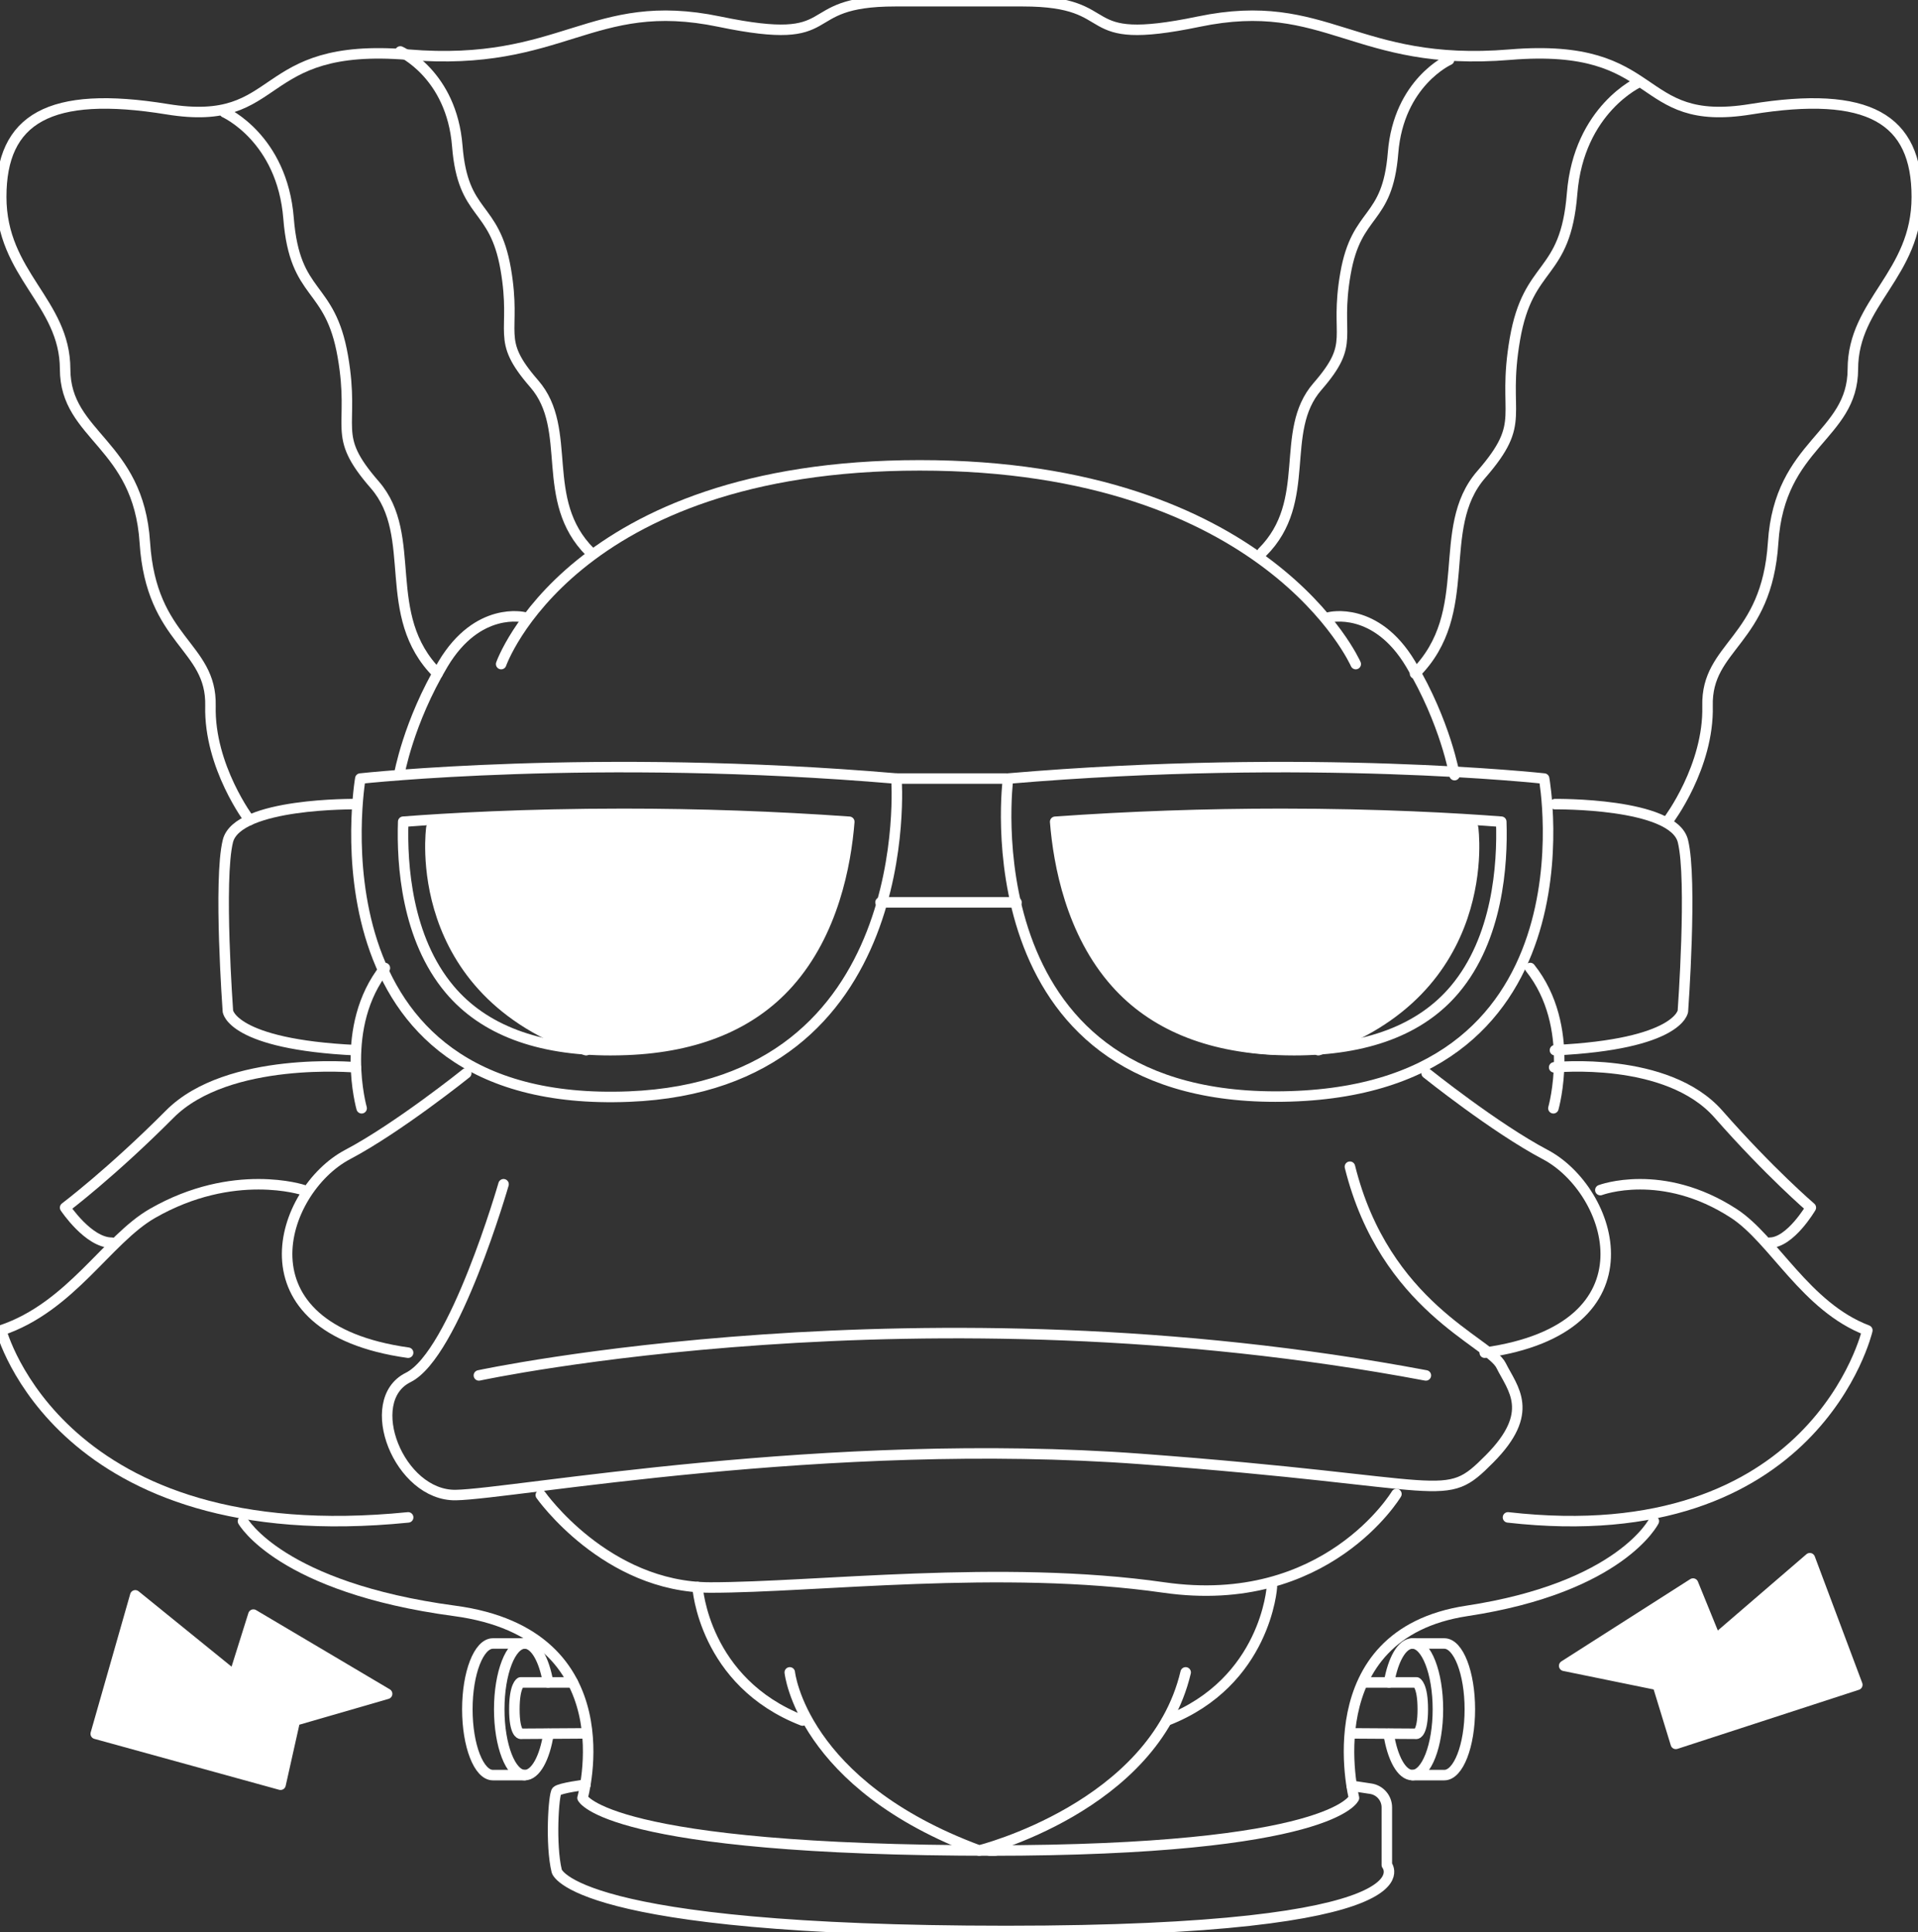 <svg width="137" height="138" viewBox="0 0 137 138" fill="none" xmlns="http://www.w3.org/2000/svg">
<rect x="0" y="0" width="137" height="138" fill="#333333" stroke="none"/>
<g id="Capa_1" clip-path="url(#clip0_230_1064)">
<path id="Vector" d="M25.416 76.232C25.416 76.232 16.28 75.397 12.128 79.572C7.975 83.746 4.652 86.25 4.652 86.25C4.652 86.25 6.313 88.755 7.975 88.755" stroke="white" stroke-width="0.75" stroke-linecap="round" stroke-linejoin="round"/>
<path id="Vector_2" d="M21.678 84.998C21.678 84.998 16.695 83.329 10.882 86.667C7.658 88.519 5.069 93.345 0.086 95.016C0.086 95.016 4.239 110.878 29.154 108.374" stroke="white" stroke-width="0.75" stroke-linecap="round" stroke-linejoin="round"/>
<path id="Vector_3" d="M17.355 108.643C17.355 108.643 20.018 113.383 32.474 115.052C44.932 116.721 41.61 128.411 41.61 128.411C41.61 128.411 43.27 132.168 71.092 132.168" stroke="white" stroke-width="0.75" stroke-linecap="round" stroke-linejoin="round"/>
<path id="Vector_4" d="M111.012 76.232C111.012 76.232 119.078 75.397 122.745 79.572C126.412 83.746 129.345 86.25 129.345 86.25C129.345 86.25 127.878 88.755 126.412 88.755" stroke="white" stroke-width="0.75" stroke-linecap="round" stroke-linejoin="round"/>
<path id="Vector_5" d="M114.311 84.998C114.311 84.998 118.71 83.329 123.846 86.667C126.694 88.519 128.979 93.345 133.381 95.016C133.381 95.016 129.714 110.878 107.714 108.374" stroke="white" stroke-width="0.75" stroke-linecap="round" stroke-linejoin="round"/>
<path id="Vector_6" d="M118.131 108.643C118.131 108.643 115.78 113.383 104.779 115.052C93.778 116.721 96.713 128.411 96.713 128.411C96.713 128.411 95.247 132.168 70.679 132.168" stroke="white" stroke-width="0.75" stroke-linecap="round" stroke-linejoin="round"/>
<path id="Vector_7" d="M33.304 76.651C33.304 76.651 28.435 80.558 24.828 82.46C20.016 84.998 16.693 94.867 29.151 96.612" stroke="white" stroke-width="0.75" stroke-linecap="round" stroke-linejoin="round"/>
<path id="Vector_8" d="M101.899 76.651C101.899 76.651 106.768 80.558 110.375 82.46C115.187 84.998 118.51 94.867 106.052 96.612" stroke="white" stroke-width="0.75" stroke-linecap="round" stroke-linejoin="round"/>
<path id="Vector_9" d="M35.968 84.581C35.968 84.581 32.474 96.736 29.154 98.382C25.831 100.027 28.494 106.852 32.561 106.779C36.627 106.705 59.051 102.531 81.475 104.2C103.899 105.869 103.069 107.54 106.389 104.2C109.712 100.86 108.049 99.191 107.219 97.522C106.389 95.853 98.913 93.347 96.423 83.329" stroke="white" stroke-width="0.75" stroke-linecap="round" stroke-linejoin="round"/>
<path id="Vector_10" d="M25.831 79.154C25.831 79.154 24.171 73.311 27.491 69.136" stroke="white" stroke-width="0.75" stroke-linecap="round" stroke-linejoin="round"/>
<path id="Vector_11" d="M110.957 79.154C110.957 79.154 112.617 73.311 109.297 69.136" stroke="white" stroke-width="0.75" stroke-linecap="round" stroke-linejoin="round"/>
<path id="Vector_12" d="M25.737 55.606C25.737 55.606 42.44 53.765 64.031 55.606C64.031 55.606 65.691 77.486 44.93 78.32C21.635 79.258 25.737 55.606 25.737 55.606Z" stroke="white" stroke-width="0.75" stroke-linecap="round" stroke-linejoin="round"/>
<path id="Vector_13" d="M43.605 75.007C38.406 75.007 34.54 73.547 32.118 70.665C29.051 67.02 28.698 61.768 28.8 58.687C31.888 58.451 37.441 58.126 44.51 58.126C49.943 58.126 55.361 58.316 60.663 58.692C60.421 61.736 59.514 66.617 56.326 70.195C53.676 73.171 49.799 74.78 44.802 74.982C44.394 74.998 43.997 75.007 43.607 75.007H43.605Z" stroke="white" stroke-width="0.75" stroke-linecap="round" stroke-linejoin="round"/>
<path id="Vector_14" d="M30.814 59.118C30.814 59.118 29.154 70.805 41.867 75.007" stroke="white" stroke-width="0.75" stroke-linecap="round" stroke-linejoin="round"/>
<path id="Vector_15" d="M110.295 55.606C110.295 55.606 93.593 53.765 72.002 55.606C72.002 55.606 69.019 78.32 91.103 78.32C114.416 78.32 110.295 55.606 110.295 55.606Z" stroke="white" stroke-width="0.75" stroke-linecap="round" stroke-linejoin="round"/>
<path id="Vector_16" d="M92.428 75.007C97.628 75.007 101.493 73.547 103.915 70.665C106.982 67.02 107.336 61.768 107.233 58.687C104.145 58.451 98.592 58.126 91.523 58.126C86.091 58.126 80.672 58.316 75.37 58.692C75.612 61.736 76.519 66.617 79.708 70.195C82.358 73.171 86.234 74.78 91.231 74.982C91.639 74.998 92.036 75.007 92.426 75.007H92.428Z" stroke="white" stroke-width="0.75" stroke-linecap="round" stroke-linejoin="round"/>
<path id="Vector_17" d="M105.219 59.118C105.219 59.118 106.879 70.805 94.165 75.007" stroke="white" stroke-width="0.75" stroke-linecap="round" stroke-linejoin="round"/>
<path id="Vector_18" d="M28.508 55.361C28.508 55.361 29.151 51.603 31.644 47.429C34.136 43.254 37.457 44.089 37.457 44.089" stroke="white" stroke-width="0.75" stroke-linecap="round" stroke-linejoin="round"/>
<path id="Vector_19" d="M103.896 55.361C103.896 55.361 103.253 51.603 100.761 47.429C98.268 43.254 94.948 44.089 94.948 44.089" stroke="white" stroke-width="0.75" stroke-linecap="round" stroke-linejoin="round"/>
<path id="Vector_20" d="M35.797 47.429C35.797 47.429 40.78 33.236 65.694 33.236C90.608 33.236 96.839 47.429 96.839 47.429" stroke="white" stroke-width="0.75" stroke-linecap="round" stroke-linejoin="round"/>
<path id="Vector_21" d="M25.416 57.433C25.416 57.433 16.962 57.319 16.278 60.07C15.594 62.821 16.278 72.22 16.278 72.22C16.278 72.22 16.54 74.586 25.416 75.007" stroke="white" stroke-width="0.75" stroke-linecap="round" stroke-linejoin="round"/>
<path id="Vector_22" d="M111.069 57.433C111.069 57.433 119.523 57.319 120.207 60.07C120.891 62.821 120.207 72.22 120.207 72.22C120.207 72.22 119.944 74.586 111.069 75.007" stroke="white" stroke-width="0.75" stroke-linecap="round" stroke-linejoin="round"/>
<path id="Vector_23" d="M17.82 58.575C17.82 58.575 14.93 54.758 15.033 50.423C15.135 46.088 10.802 45.859 10.346 38.752C9.89 31.645 4.659 31.173 4.652 26.366C4.645 21.558 0.086 19.642 0.086 14.064C0.086 8.487 3.507 6.426 11.945 7.801C20.383 9.177 18.084 2.987 29.154 3.904C40.223 4.821 42.234 -0.355 51.377 1.545C60.519 3.446 56.642 0.087 63.94 0.087H73.062C80.359 0.087 76.483 3.448 85.625 1.545C94.767 -0.355 96.779 4.821 107.848 3.904C118.918 2.987 116.619 9.177 125.057 7.801C133.495 6.426 136.915 8.489 136.915 14.064C136.915 19.64 132.354 21.556 132.348 26.363C132.341 31.171 127.109 31.643 126.653 38.75C126.197 45.856 121.864 46.086 121.967 50.421C122.069 54.756 119.18 58.573 119.18 58.573" stroke="white" stroke-width="0.75" stroke-linecap="round" stroke-linejoin="round"/>
<path id="Vector_24" d="M16.05 8.031C16.05 8.031 20.155 9.864 20.611 15.596C21.067 21.327 23.575 20.181 24.488 25.453C25.4 30.726 23.575 30.955 26.768 34.623C29.961 38.291 27.076 43.94 31.254 48.108" stroke="white" stroke-width="0.75" stroke-linecap="round" stroke-linejoin="round"/>
<path id="Vector_25" d="M28.593 3.675C28.593 3.675 32.255 5.312 32.663 10.426C33.069 15.541 35.309 14.518 36.123 19.222C36.937 23.927 35.309 24.133 38.157 27.407C41.005 30.68 38.431 35.721 42.162 39.44" stroke="white" stroke-width="0.75" stroke-linecap="round" stroke-linejoin="round"/>
<path id="Vector_26" d="M117.103 5.853C117.103 5.853 112.774 7.785 112.293 13.828C111.812 19.871 109.167 18.663 108.207 24.222C107.244 29.782 109.169 30.022 105.803 33.89C102.437 37.757 105.479 43.713 101.073 48.108" stroke="white" stroke-width="0.75" stroke-linecap="round" stroke-linejoin="round"/>
<path id="Vector_27" d="M103.506 4.276C103.506 4.276 99.906 5.885 99.504 10.912C99.103 15.94 96.902 14.935 96.102 19.562C95.301 24.188 96.902 24.39 94.102 27.608C91.301 30.827 93.832 35.783 90.165 39.44" stroke="white" stroke-width="0.75" stroke-linecap="round" stroke-linejoin="round"/>
<path id="Vector_28" d="M34.207 98.235C34.207 98.235 65.753 91.433 101.848 98.235" stroke="white" stroke-width="0.75" stroke-linecap="round" stroke-linejoin="round"/>
<path id="Vector_29" d="M38.629 106.779C38.629 106.779 43.27 113.383 50.745 113.383C58.221 113.383 71.507 111.714 83.135 113.383C94.761 115.052 99.744 106.705 99.744 106.705" stroke="white" stroke-width="0.75" stroke-linecap="round" stroke-linejoin="round"/>
<path id="Vector_30" d="M64.034 55.606H71.865" stroke="white" stroke-width="0.75" stroke-linecap="round" stroke-linejoin="round"/>
<path id="Vector_31" d="M62.894 64.448H72.606" stroke="white" stroke-width="0.75" stroke-linecap="round" stroke-linejoin="round"/>
<path id="Vector_32" d="M41.82 127.468C41.82 127.468 39.995 127.698 39.767 127.927C39.539 128.156 39.311 131.783 39.767 133.637C39.767 133.637 40.796 137.913 71.865 137.913C102.934 137.913 99.06 133.2 99.06 133.2V129.091C99.06 128.422 98.572 127.854 97.913 127.753L96.547 127.546" stroke="white" stroke-width="0.75" stroke-linecap="round" stroke-linejoin="round"/>
<path id="Vector_33" d="M40.916 120.162H37.183C37.183 120.162 36.741 120.362 36.741 122.081C36.741 123.8 37.183 123.83 37.183 123.83L41.817 123.8" stroke="white" stroke-width="0.75" stroke-linecap="round" stroke-linejoin="round"/>
<path id="Vector_34" d="M39.178 123.83C38.909 125.561 38.253 126.781 37.484 126.781C36.476 126.781 35.66 124.676 35.66 122.081C35.66 119.486 36.476 117.381 37.484 117.381C38.225 117.381 38.864 118.523 39.149 120.162" stroke="white" stroke-width="0.75" stroke-linecap="round" stroke-linejoin="round"/>
<path id="Vector_35" d="M37.487 117.381H35.206C34.198 117.381 33.382 119.486 33.382 122.081C33.382 124.676 34.198 126.781 35.206 126.781H37.487" stroke="white" stroke-width="0.75" stroke-linecap="round" stroke-linejoin="round"/>
<path id="Vector_36" d="M97.452 120.162H101.185C101.185 120.162 101.628 120.362 101.628 122.081C101.628 123.8 101.185 123.83 101.185 123.83L96.551 123.8" stroke="white" stroke-width="0.75" stroke-linecap="round" stroke-linejoin="round"/>
<path id="Vector_37" d="M99.189 123.83C99.459 125.561 100.115 126.781 100.884 126.781C101.892 126.781 102.708 124.676 102.708 122.081C102.708 119.486 101.892 117.381 100.884 117.381C100.143 117.381 99.504 118.523 99.219 120.162" stroke="white" stroke-width="0.75" stroke-linecap="round" stroke-linejoin="round"/>
<path id="Vector_38" d="M100.884 117.381H103.164C104.172 117.381 104.989 119.486 104.989 122.081C104.989 124.676 104.172 126.781 103.164 126.781H100.884" stroke="white" stroke-width="0.75" stroke-linecap="round" stroke-linejoin="round"/>
<path id="Vector_39" d="M27.651 120.976L18.1 115.318L16.732 119.674L9.663 113.943L6.839 123.83L20.039 127.468L21.065 122.883L27.651 120.976Z" fill="white" stroke="white" stroke-width="0.75" stroke-linecap="round" stroke-linejoin="round"/>
<path id="Vector_40" d="M111.728 118.975L120.932 113.101L122.551 117.077L129.274 111.29L132.665 120.33L119.702 124.55L118.412 120.341L111.728 118.975Z" fill="white" stroke="white" stroke-width="0.75" stroke-linecap="round" stroke-linejoin="round"/>
<path id="Vector_41" d="M49.826 113.349C49.826 113.349 50.255 120.132 57.324 122.883" stroke="white" stroke-width="0.75" stroke-linecap="round" stroke-linejoin="round"/>
<path id="Vector_42" d="M90.85 113.349C90.85 113.349 90.421 120.132 83.352 122.883" stroke="white" stroke-width="0.75" stroke-linecap="round" stroke-linejoin="round"/>
<path id="Vector_43" d="M56.412 119.445C56.412 119.445 57.245 127.468 69.94 132.168C69.94 132.168 82.41 129.073 84.69 119.445" stroke="white" stroke-width="0.75" stroke-linecap="round" stroke-linejoin="round"/>
<path id="Vector 6" d="M57.994 67.73C54.296 74.503 46.087 75.35 42.445 74.926C32.023 72.894 30.258 63.074 30.678 58.417C46.479 57.74 57.153 58.417 60.515 58.84C60.515 63.582 58.834 66.742 57.994 67.73Z" fill="white"/>
<path id="Vector 7" d="M78.126 68.043C81.765 74.835 89.843 75.683 93.427 75.259C103.683 73.222 105.42 63.374 105.007 58.705C89.457 58.026 78.953 58.281 75.644 58.705C75.644 63.459 77.299 67.053 78.126 68.043Z" fill="white"/>
</g>
<defs>
<clipPath id="clip0_230_1064">
<rect width="137" height="138" fill="white"/>
</clipPath>
</defs>
</svg>
